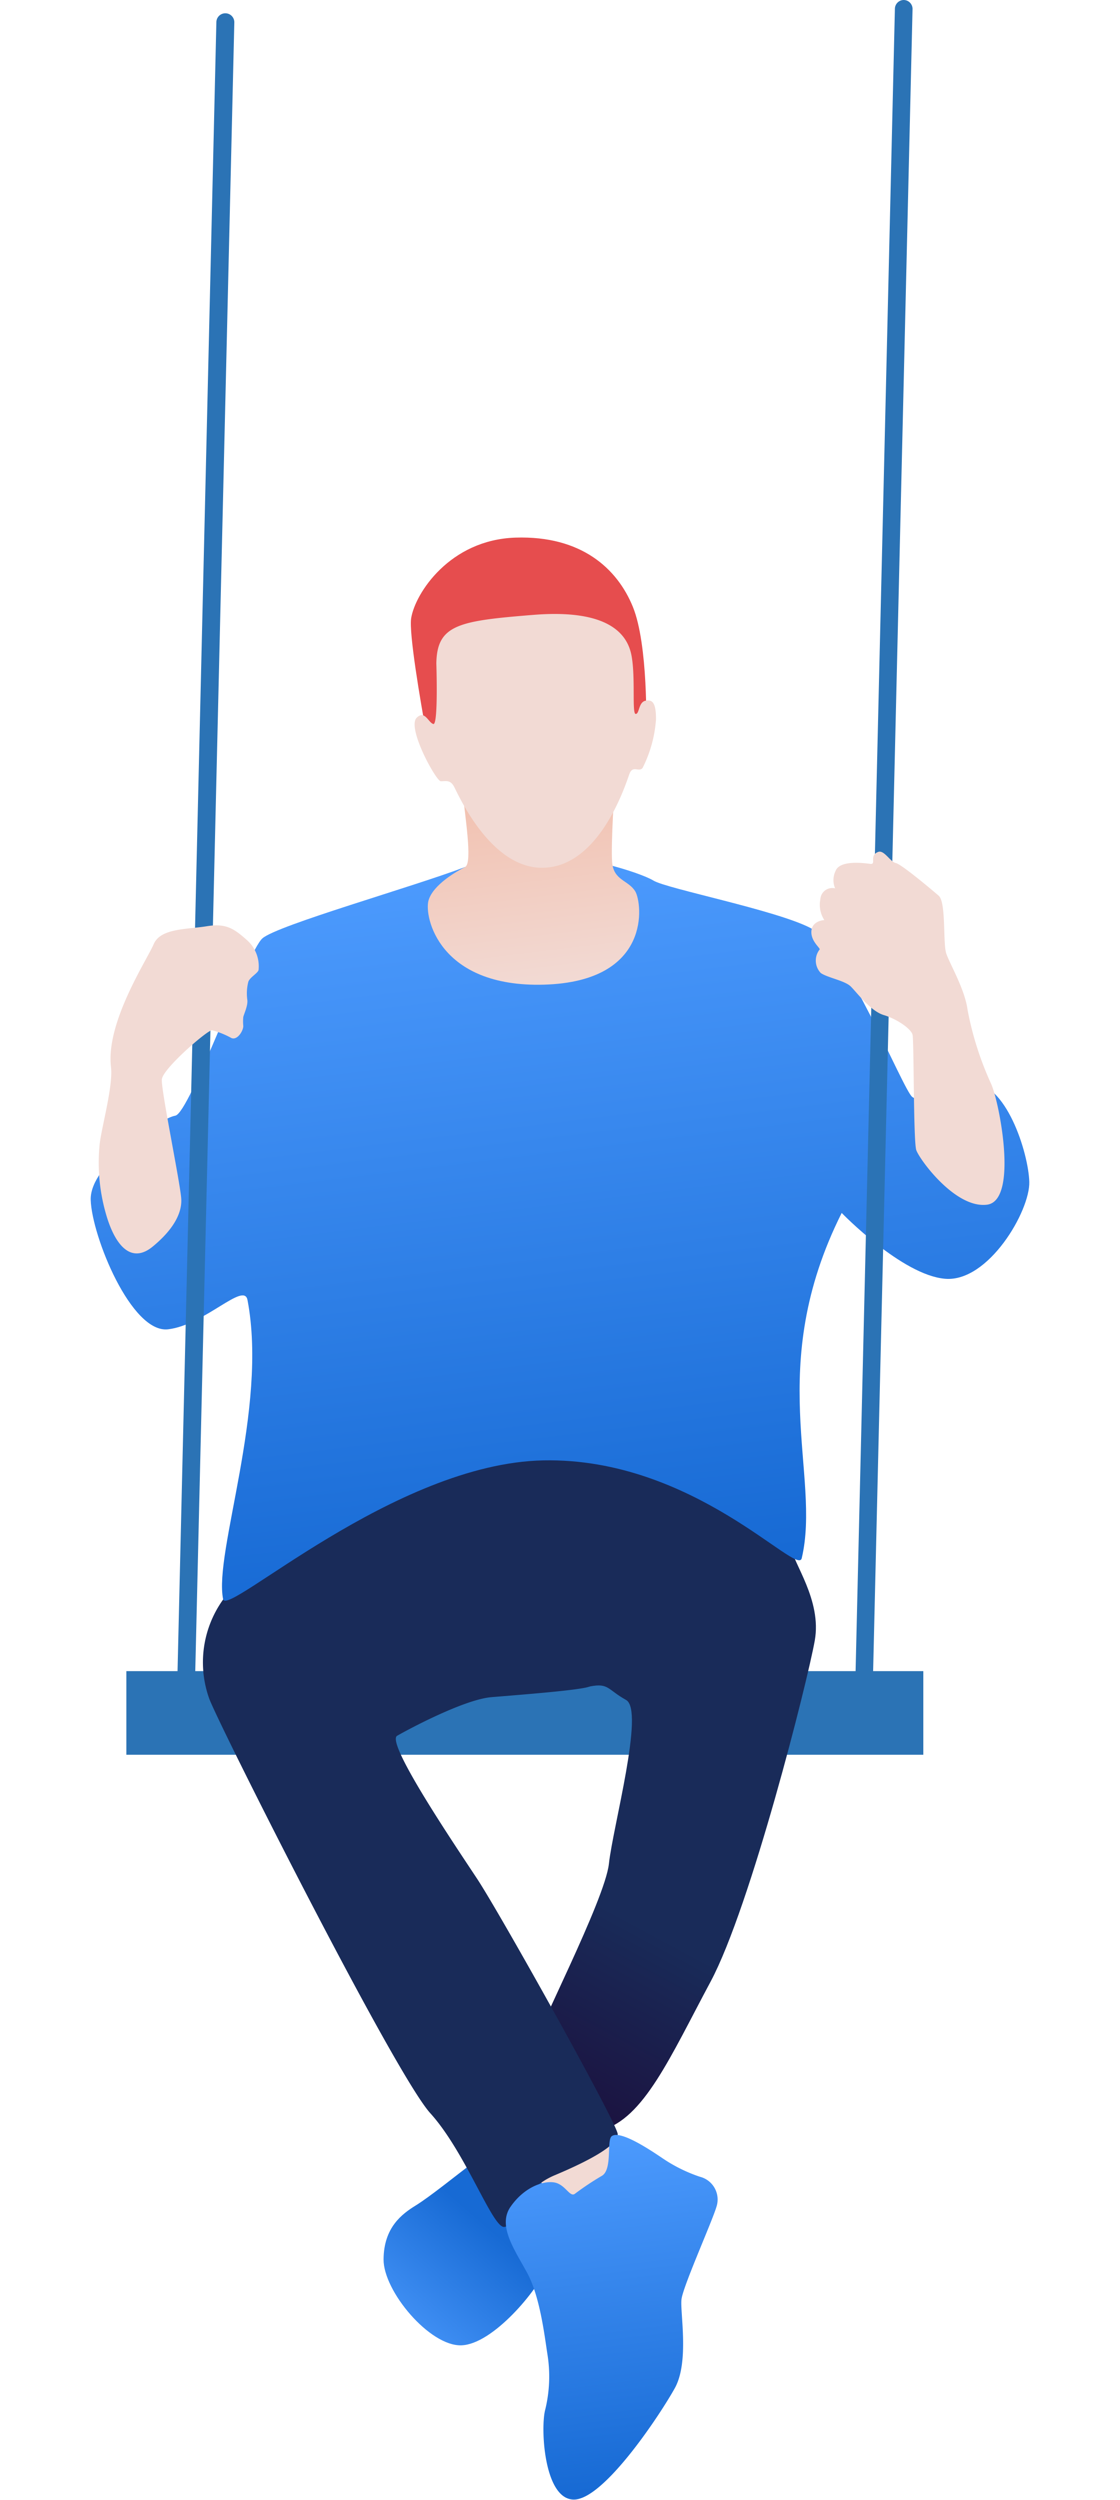 <svg xmlns="http://www.w3.org/2000/svg" height="350" xmlns:xlink="http://www.w3.org/1999/xlink" viewBox="0 0 156.85 417.65"><defs><style>.cls-1{fill:#2b73b5;}.cls-2{fill:url(#linear-gradient);}.cls-3{fill:url(#linear-gradient-2);}.cls-4{fill:#f2dad4;}.cls-5{fill:#192b59;}.cls-6{fill:url(#linear-gradient-3);}.cls-7{fill:url(#linear-gradient-4);}.cls-8{fill:#e64d4e;}.cls-9{fill:url(#linear-gradient-5);}</style><linearGradient id="linear-gradient" x1="220.66" y1="309.29" x2="239.92" y2="288.54" gradientTransform="translate(-182.07 91.18) rotate(-1.85)" gradientUnits="userSpaceOnUse"><stop offset="0" stop-color="#4e9cff"/><stop offset="0.98" stop-color="#176ad4"/></linearGradient><linearGradient id="linear-gradient-2" x1="229.22" y1="274.6" x2="253.93" y2="231.94" gradientTransform="translate(-182.07 91.18) rotate(-1.85)" gradientUnits="userSpaceOnUse"><stop offset="0" stop-color="#1d0633"/><stop offset="1" stop-color="#192b59"/></linearGradient><linearGradient id="linear-gradient-3" x1="251.52" y1="56.53" x2="262.85" y2="182.58" xlink:href="#linear-gradient"/><linearGradient id="linear-gradient-4" x1="252" y1="46.77" x2="255.16" y2="81.92" gradientTransform="translate(-182.07 91.18) rotate(-1.85)" gradientUnits="userSpaceOnUse"><stop offset="0" stop-color="#f2bfad"/><stop offset="1" stop-color="#f2dad4"/></linearGradient><linearGradient id="linear-gradient-5" x1="258.71" y1="272.22" x2="264.26" y2="333.98" xlink:href="#linear-gradient"/></defs><title>p-columpio</title><g id="Capa_2" data-name="Capa 2"><g id="Capa_1-2" data-name="Capa 1"><rect class="cls-1" x="5.96" y="279.2" width="133.18" height="13.97"/><path class="cls-2" d="M63.7,361.47c-2.64,2-7.06,5.57-9.38,7s-5.34,3.68-5.38,9,7.71,14.54,13,14.37,12.85-9.31,14.33-13.14,8.08-16.17,1.87-19.43S63.7,361.47,63.7,361.47Z"/><path class="cls-3" d="M117,258.41c.32,2.68,5.21,8.89,4,15.69s-10.7,44.46-17.42,57S92.42,354,85.36,355.89s-11-12.45-11.18-14S85.94,317.5,86.6,311.37s6-25.61,2.87-27.35-2.89-2.86-6-2.27-10-13.91-10-13.91,10.72-31,18.49-31.64C106.43,235.09,116.59,255.12,117,258.41Z"/><polygon class="cls-4" points="74.88 363.48 77.71 370.94 87.99 368.53 92.01 362.41 85.36 355.89 74.88 363.48"/><path class="cls-5" d="M22.81,266.35a18,18,0,0,0-3,17.46c1.78,4.71,31,62.69,36.94,69.25s10.4,19.22,12.37,19,2.14-6,8.45-8.65,10.55-5.12,10.5-6.86-19.59-36.75-23.51-42.68S49.27,291.12,51.21,290s11.22-6.07,15.75-6.45,15.33-1.19,16.47-1.81S107.84,244.4,107.15,241s-21.21-11.42-35.93-9.31S27.17,261,22.81,266.35Z"/><path class="cls-6" d="M62.57,144.85c-8.7,3.32-31.27,9.69-33.86,11.91S16.57,186,14.13,186.4-.19,194.42,0,200.48s6.79,22.34,12.94,21.61,12.67-8,13.26-4.9c3.48,18.24-5.67,42.24-4.07,50,.62,3,28.66-22.71,53.52-23.2,25.11-.5,42.44,19.46,43.17,16.36,3.28-13.88-6.27-31.87,6.68-57.7,0,0,10.06,10.4,17.29,11s14.21-11.35,14.06-16.21-3.9-16.8-9.93-16.61-8.09,3.66-9.64,2.43-11.21-25.22-17-28.22-24-6.55-26.24-7.92-12.6-4.56-17.41-3.74S62.57,144.85,62.57,144.85Z"/><path class="cls-7" d="M62.16,132.09c.26,3.63,1.74,12.08.41,12.76s-5.36,2.93-6.12,5.6S58.18,165,75.73,164.51C93.89,164,92.15,150.81,91,148.92s-3.62-1.8-3.86-4.86.44-12.72.42-13.29S62.16,132.09,62.16,132.09Z"/><path class="cls-8" d="M56.1,122.6c-1-5.41-2.94-16.8-2.55-19.3C54.2,99.15,60,90.17,71,89.82S88,95,90.6,101.38s2.23,20.44,2.23,20.44-12.23,7.9-18,7.83S56.1,122.6,56.1,122.6Z"/><path class="cls-4" d="M54.49,119.9c-1.72,1.65,3.22,10.58,4,10.62s1.56-.32,2.22.89,6.13,13.85,15,13.57c9.48-.29,13.75-14.16,14.32-15.68s1.58-.22,2.2-1a21.29,21.29,0,0,0,2.24-8.13c0-2.65-.54-3.35-1.75-3.1s-1,2.23-1.65,2.21,0-6.1-.7-9.78-4-7.77-16.41-6.77-16.11,1.6-16.2,8.13c0,0,.34,10.32-.5,10.1S55.85,118.6,54.49,119.9Z"/><path class="cls-9" d="M87.07,356.9c1.45-1.12,6.86,2.6,8.35,3.59a25.58,25.58,0,0,0,6.36,3.18,3.92,3.92,0,0,1,2.8,5c-.76,2.56-5.59,13.3-5.85,15.48s1.33,10.44-1.12,14.85-11.82,18.59-16.85,18.61-5.61-12-4.81-15a23.33,23.33,0,0,0,.35-9.42c-.47-3.09-1.25-9.55-3.35-13.43s-5-7.89-2.79-11.07,5.28-4.33,7.2-4.08,2.67,2.53,3.53,1.93a47.58,47.58,0,0,1,4.5-3C87.24,362.53,86.18,357.59,87.07,356.9Z"/><path class="cls-1" d="M15.78,288.81h0a1.5,1.5,0,0,1-1.46-1.52L21,3.69a1.49,1.49,0,0,1,3,.06l-6.72,283.6A1.49,1.49,0,0,1,15.78,288.81Z"/><path class="cls-1" d="M129.09,288.81h0a1.49,1.49,0,0,1-1.46-1.52L134.39,1.46A1.49,1.49,0,0,1,135.88,0h0a1.49,1.49,0,0,1,1.46,1.51l-6.78,285.84A1.49,1.49,0,0,1,129.09,288.81Z"/><path class="cls-4" d="M3.39,178.29c.38,3.16-1.61,10.15-1.9,12.92a31,31,0,0,0,1.26,12.28c1.56,4.92,4.19,7.59,7.61,4.78s4.85-5.51,4.78-7.83-3.41-18.32-3.25-20.11,7.62-8.24,8.38-8.21a14.11,14.11,0,0,1,3.23,1.3c1,.45,2-1.2,2-2a7.4,7.4,0,0,1,0-1.51c.1-.49.81-1.92.67-2.88a7.78,7.78,0,0,1,.17-3c.24-.76,1.73-1.51,1.72-2.05a5.84,5.84,0,0,0-1.89-4.86c-2.17-1.93-3.5-2.91-6.78-2.37s-7.72.3-8.87,3S2.5,170.8,3.39,178.29Z"/><path class="cls-4" d="M122,162.56c1.1.78,4,1.27,5,2.24s3.29,4.12,5.53,4.79,4.56,2.3,4.81,3.29.13,17.76.62,19.26,6.51,9.81,11.83,9.13,2-17.45.64-20.28a53.35,53.35,0,0,1-3.89-12.25c-.45-3.47-3-7.73-3.57-9.45s0-8.55-1.26-9.64-6.25-5.28-7.17-5.46-1.94-2.22-2.93-1.86c-1.59.58-.26,2.14-1.33,2s-5.08-.68-5.8,1.17a3.52,3.52,0,0,0-.08,2.92,2,2,0,0,0-2.47,1.84,4.67,4.67,0,0,0,.67,3.46s-2,.07-2.16,1.8,1.57,2.92,1.37,3.12A3,3,0,0,0,122,162.56Z"/></g></g></svg>
